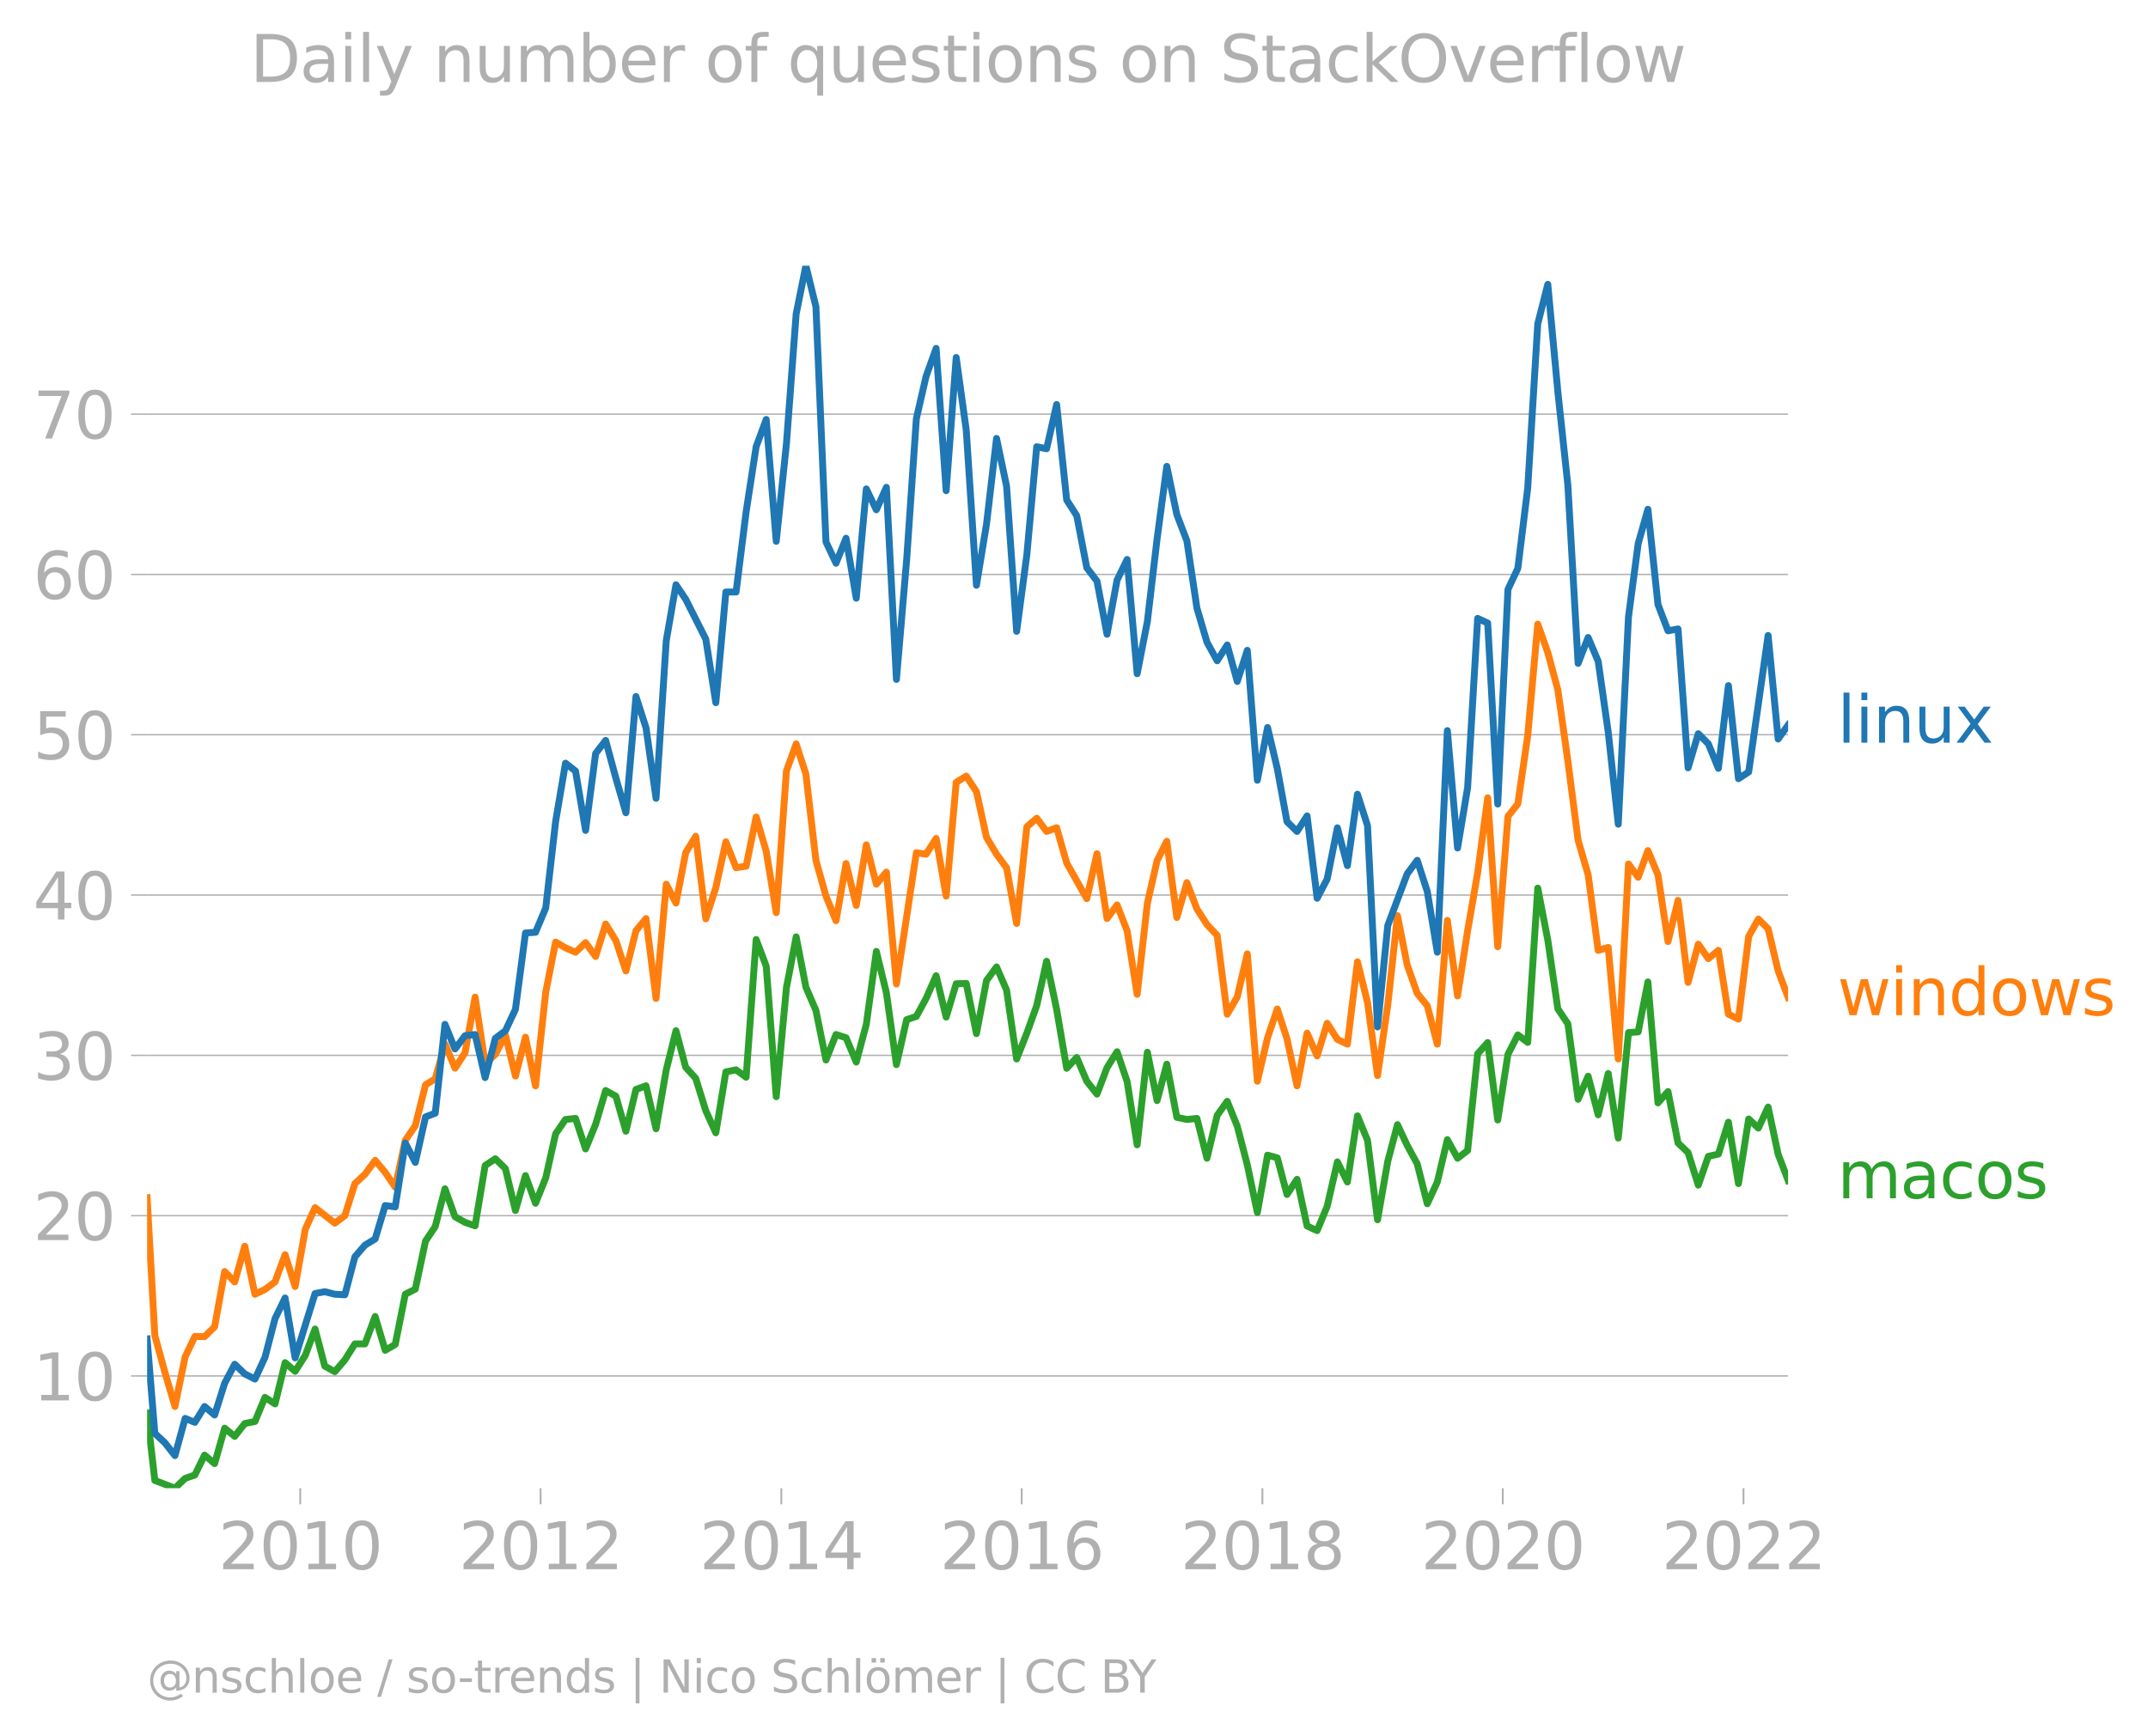 <svg xmlns:xlink="http://www.w3.org/1999/xlink" width="623.275" height="503.928" viewBox="0 0 467.456 377.946" xmlns="http://www.w3.org/2000/svg"><defs><style>*{stroke-linejoin:round;stroke-linecap:butt}</style></defs><g id="figure_1"><path d="M0 377.946h467.456V0H0v377.946z" style="fill:none" id="patch_1"/><g id="axes_1"><path d="M32.015 323.95h357.12V57.838H32.015V323.95z" style="fill:none" id="patch_2"/><g id="matplotlib.axis_1"><g id="xtick_1"><g id="line2d_1"><defs><path id="m873403443d" d="M0 0v3.5" style="stroke:#b0b0b0;stroke-width:.4"/></defs><use xlink:href="#m873403443d" x="65.337" y="323.95" style="fill:#b0b0b0;stroke:#b0b0b0;stroke-width:.4"/></g><g style="fill:#b0b0b0" transform="matrix(.14 0 0 -.14 47.522 341.588)" id="text_1"><defs><path id="DejaVuSans-32" d="M1228 531h2203V0H469v531q359 372 979 998 621 627 780 809 303 340 423 576 121 236 121 464 0 372-261 606-261 235-680 235-297 0-627-103-329-103-704-313v638q381 153 712 231 332 78 607 78 725 0 1156-363 431-362 431-968 0-288-108-546-107-257-392-607-78-91-497-524-418-433-1181-1211z" transform="scale(.016)"/><path id="DejaVuSans-30" d="M2034 4250q-487 0-733-480-245-479-245-1442 0-959 245-1439 246-480 733-480 491 0 736 480 246 480 246 1439 0 963-246 1442-245 480-736 480zm0 500q785 0 1199-621 414-620 414-1801 0-1178-414-1799Q2819-91 2034-91q-784 0-1198 620-414 621-414 1799 0 1181 414 1801 414 621 1198 621z" transform="scale(.016)"/><path id="DejaVuSans-31" d="M794 531h1031v3560L703 3866v575l1116 225h631V531h1031V0H794v531z" transform="scale(.016)"/></defs><use xlink:href="#DejaVuSans-32"/><use xlink:href="#DejaVuSans-30" x="63.623"/><use xlink:href="#DejaVuSans-31" x="127.246"/><use xlink:href="#DejaVuSans-30" x="190.869"/></g></g><g id="xtick_2"><use xlink:href="#m873403443d" x="117.649" y="323.95" style="fill:#b0b0b0;stroke:#b0b0b0;stroke-width:.4" id="line2d_2"/><g style="fill:#b0b0b0" transform="matrix(.14 0 0 -.14 99.834 341.588)" id="text_2"><use xlink:href="#DejaVuSans-32"/><use xlink:href="#DejaVuSans-30" x="63.623"/><use xlink:href="#DejaVuSans-31" x="127.246"/><use xlink:href="#DejaVuSans-32" x="190.869"/></g></g><g id="xtick_3"><use xlink:href="#m873403443d" x="170.033" y="323.95" style="fill:#b0b0b0;stroke:#b0b0b0;stroke-width:.4" id="line2d_3"/><g style="fill:#b0b0b0" transform="matrix(.14 0 0 -.14 152.218 341.588)" id="text_3"><defs><path id="DejaVuSans-34" d="M2419 4116 825 1625h1594v2491zm-166 550h794V1625h666v-525h-666V0h-628v1100H313v609l1940 2957z" transform="scale(.016)"/></defs><use xlink:href="#DejaVuSans-32"/><use xlink:href="#DejaVuSans-30" x="63.623"/><use xlink:href="#DejaVuSans-31" x="127.246"/><use xlink:href="#DejaVuSans-34" x="190.869"/></g></g><g id="xtick_4"><use xlink:href="#m873403443d" x="222.345" y="323.95" style="fill:#b0b0b0;stroke:#b0b0b0;stroke-width:.4" id="line2d_4"/><g style="fill:#b0b0b0" transform="matrix(.14 0 0 -.14 204.53 341.588)" id="text_4"><defs><path id="DejaVuSans-36" d="M2113 2584q-425 0-674-291-248-290-248-796 0-503 248-796 249-292 674-292t673 292q248 293 248 796 0 506-248 796-248 291-673 291zm1253 1979v-575q-238 112-480 171-242 60-480 60-625 0-955-422-329-422-376-1275 184 272 462 417 279 145 613 145 703 0 1111-427 408-426 408-1160 0-719-425-1154Q2819-91 2113-91q-810 0-1238 620-428 621-428 1799 0 1106 525 1764t1409 658q238 0 480-47t505-140z" transform="scale(.016)"/></defs><use xlink:href="#DejaVuSans-32"/><use xlink:href="#DejaVuSans-30" x="63.623"/><use xlink:href="#DejaVuSans-31" x="127.246"/><use xlink:href="#DejaVuSans-36" x="190.869"/></g></g><g id="xtick_5"><use xlink:href="#m873403443d" x="274.729" y="323.95" style="fill:#b0b0b0;stroke:#b0b0b0;stroke-width:.4" id="line2d_5"/><g style="fill:#b0b0b0" transform="matrix(.14 0 0 -.14 256.914 341.588)" id="text_5"><defs><path id="DejaVuSans-38" d="M2034 2216q-450 0-708-241-257-241-257-662 0-422 257-663 258-241 708-241t709 242q260 243 260 662 0 421-258 662-257 241-711 241zm-631 268q-406 100-633 378-226 279-226 679 0 559 398 884 399 325 1092 325 697 0 1094-325t397-884q0-400-227-679-226-278-629-378 456-106 710-416 255-309 255-755 0-679-414-1042Q2806-91 2034-91q-771 0-1186 362-414 363-414 1042 0 446 256 755 257 310 713 416zm-231 997q0-362 226-565 227-203 636-203 407 0 636 203 230 203 230 565 0 363-230 566-229 203-636 203-409 0-636-203-226-203-226-566z" transform="scale(.016)"/></defs><use xlink:href="#DejaVuSans-32"/><use xlink:href="#DejaVuSans-30" x="63.623"/><use xlink:href="#DejaVuSans-31" x="127.246"/><use xlink:href="#DejaVuSans-38" x="190.869"/></g></g><g id="xtick_6"><use xlink:href="#m873403443d" x="327.041" y="323.95" style="fill:#b0b0b0;stroke:#b0b0b0;stroke-width:.4" id="line2d_6"/><g style="fill:#b0b0b0" transform="matrix(.14 0 0 -.14 309.226 341.588)" id="text_6"><use xlink:href="#DejaVuSans-32"/><use xlink:href="#DejaVuSans-30" x="63.623"/><use xlink:href="#DejaVuSans-32" x="127.246"/><use xlink:href="#DejaVuSans-30" x="190.869"/></g></g><g id="xtick_7"><use xlink:href="#m873403443d" x="379.425" y="323.95" style="fill:#b0b0b0;stroke:#b0b0b0;stroke-width:.4" id="line2d_7"/><g style="fill:#b0b0b0" transform="matrix(.14 0 0 -.14 361.61 341.588)" id="text_7"><use xlink:href="#DejaVuSans-32"/><use xlink:href="#DejaVuSans-30" x="63.623"/><use xlink:href="#DejaVuSans-32" x="127.246"/><use xlink:href="#DejaVuSans-32" x="190.869"/></g></g></g><g id="matplotlib.axis_2"><g id="ytick_1"><path d="M32.015 299.522h357.12" clip-path="url(#pa15739ec51)" style="fill:none;stroke:#b0b0b0;stroke-width:.3;stroke-linecap:square" id="line2d_8"/><g id="line2d_9"><defs><path id="m810e6a97ef" d="M0 0h-3.5" style="stroke:#b0b0b0;stroke-width:.3"/></defs><use xlink:href="#m810e6a97ef" x="32.015" y="299.522" style="fill:#b0b0b0;stroke:#b0b0b0;stroke-width:.3"/></g><g style="fill:#b0b0b0" transform="matrix(.14 0 0 -.14 7.2 304.841)" id="text_8"><use xlink:href="#DejaVuSans-31"/><use xlink:href="#DejaVuSans-30" x="63.623"/></g></g><g id="ytick_2"><path d="M32.015 264.626h357.12" clip-path="url(#pa15739ec51)" style="fill:none;stroke:#b0b0b0;stroke-width:.3;stroke-linecap:square" id="line2d_10"/><use xlink:href="#m810e6a97ef" x="32.015" y="264.626" style="fill:#b0b0b0;stroke:#b0b0b0;stroke-width:.3" id="line2d_11"/><g style="fill:#b0b0b0" transform="matrix(.14 0 0 -.14 7.2 269.945)" id="text_9"><use xlink:href="#DejaVuSans-32"/><use xlink:href="#DejaVuSans-30" x="63.623"/></g></g><g id="ytick_3"><path d="M32.015 229.73h357.12" clip-path="url(#pa15739ec51)" style="fill:none;stroke:#b0b0b0;stroke-width:.3;stroke-linecap:square" id="line2d_12"/><use xlink:href="#m810e6a97ef" x="32.015" y="229.73" style="fill:#b0b0b0;stroke:#b0b0b0;stroke-width:.3" id="line2d_13"/><g style="fill:#b0b0b0" transform="matrix(.14 0 0 -.14 7.2 235.049)" id="text_10"><defs><path id="DejaVuSans-33" d="M2597 2516q453-97 707-404 255-306 255-756 0-690-475-1069Q2609-91 1734-91q-293 0-604 58T488 141v609q262-153 574-231 313-78 654-78 593 0 904 234t311 681q0 413-289 645-289 233-804 233h-544v519h569q465 0 712 186t247 536q0 359-255 551-254 193-729 193-260 0-557-57-297-56-653-174v562q360 100 674 150t592 50q719 0 1137-327 419-326 419-882 0-388-222-655t-631-370z" transform="scale(.016)"/></defs><use xlink:href="#DejaVuSans-33"/><use xlink:href="#DejaVuSans-30" x="63.623"/></g></g><g id="ytick_4"><path d="M32.015 194.834h357.12" clip-path="url(#pa15739ec51)" style="fill:none;stroke:#b0b0b0;stroke-width:.3;stroke-linecap:square" id="line2d_14"/><use xlink:href="#m810e6a97ef" x="32.015" y="194.834" style="fill:#b0b0b0;stroke:#b0b0b0;stroke-width:.3" id="line2d_15"/><g style="fill:#b0b0b0" transform="matrix(.14 0 0 -.14 7.2 200.153)" id="text_11"><use xlink:href="#DejaVuSans-34"/><use xlink:href="#DejaVuSans-30" x="63.623"/></g></g><g id="ytick_5"><path d="M32.015 159.937h357.12" clip-path="url(#pa15739ec51)" style="fill:none;stroke:#b0b0b0;stroke-width:.3;stroke-linecap:square" id="line2d_16"/><use xlink:href="#m810e6a97ef" x="32.015" y="159.937" style="fill:#b0b0b0;stroke:#b0b0b0;stroke-width:.3" id="line2d_17"/><g style="fill:#b0b0b0" transform="matrix(.14 0 0 -.14 7.2 165.256)" id="text_12"><defs><path id="DejaVuSans-35" d="M691 4666h2478v-532H1269V2991q137 47 274 70 138 23 276 23 781 0 1237-428 457-428 457-1159 0-753-469-1171Q2575-91 1722-91q-294 0-599 50Q819 9 494 109v635q281-153 581-228t634-75q541 0 856 284 316 284 316 772 0 487-316 771-315 285-856 285-253 0-505-56-251-56-513-175v2344z" transform="scale(.016)"/></defs><use xlink:href="#DejaVuSans-35"/><use xlink:href="#DejaVuSans-30" x="63.623"/></g></g><g id="ytick_6"><path d="M32.015 125.041h357.12" clip-path="url(#pa15739ec51)" style="fill:none;stroke:#b0b0b0;stroke-width:.3;stroke-linecap:square" id="line2d_18"/><use xlink:href="#m810e6a97ef" x="32.015" y="125.041" style="fill:#b0b0b0;stroke:#b0b0b0;stroke-width:.3" id="line2d_19"/><g style="fill:#b0b0b0" transform="matrix(.14 0 0 -.14 7.2 130.36)" id="text_13"><use xlink:href="#DejaVuSans-36"/><use xlink:href="#DejaVuSans-30" x="63.623"/></g></g><g id="ytick_7"><path d="M32.015 90.145h357.12" clip-path="url(#pa15739ec51)" style="fill:none;stroke:#b0b0b0;stroke-width:.3;stroke-linecap:square" id="line2d_20"/><use xlink:href="#m810e6a97ef" x="32.015" y="90.145" style="fill:#b0b0b0;stroke:#b0b0b0;stroke-width:.3" id="line2d_21"/><g style="fill:#b0b0b0" transform="matrix(.14 0 0 -.14 7.2 95.464)" id="text_14"><defs><path id="DejaVuSans-37" d="M525 4666h3000v-269L1831 0h-659l1594 4134H525v532z" transform="scale(.016)"/></defs><use xlink:href="#DejaVuSans-37"/><use xlink:href="#DejaVuSans-30" x="63.623"/></g></g></g><path d="m32.015 307.592 1.684 14.67 4.371 1.688 2.222-2.139 2.114-.728 2.114-4.338 2.185 1.854 2.186-7.707 2.186 1.775 2.185-2.788 2.222-.45 2.185-5.254 2.186 1.426 2.186-8.987 2.185 1.895 2.222-3.49 2.114-5.716 2.114 8.08 2.185 1.209 2.186-2.56 2.186-3.489h2.185l2.222-5.966 2.186 7.362 2.185-1.283 2.186-10.93 2.185-1.115 2.222-10.469 2.114-3.148 2.114-8.221 2.186 6.086 2.185 1.23 2.186.747 2.185-13.129 2.222-1.463 2.186 2.146 2.185 9.11 2.186-7.598 2.186 6.023 2.221-5.516 2.15-9.592 2.15-3.129 2.185-.232 2.186 6.649 2.186-5.37 2.185-7.35 2.222 1.238 2.185 7.625 2.186-9.089 2.186-.799 2.185 9.355 2.222-12.833 2.114-8.511 2.114 7.948 2.185 2.413 2.186 7.043 2.186 4.821 2.185-13.264 2.222-.45 2.185 1.617 2.186-29.984 2.186 5.79 2.185 28.43 2.222-23.752 2.114-11.051 2.114 10.939 2.185 5.088 2.186 10.784 2.186-5.55 2.185.71 2.222 5.29 2.185-8.21 2.186-15.88 2.186 9.017 2.185 15.636 2.222-9.793 2.114-.708 2.114-3.908 2.186-4.949 2.185 9.002 2.186-7.257 2.185-.06 2.222 10.92 2.186-11.558 2.185-2.964 2.186 5.058 2.185 14.979 2.222-5.628 2.15-5.99 2.15-9.658 2.185 10.484 2.186 12.818 2.186-2.349 2.185 5.163 2.222 2.815 2.185-5.768 2.186-3.463 2.186 6.488 2.185 13.774 2.222-20.15 2.114 10.522 2.114-7.932 2.185 11.58 2.186.464 2.186-.232 2.185 8.675 2.222-9.343 2.185-3.054 2.186 5.418 2.186 8.424 2.185 10.375 2.222-12.495 2.114.583 2.114 7.972 2.185-3.295 2.186 10.162 2.186 1.005 2.185-5.283 2.222-9.68 2.185 4.378 2.186-14.398 2.186 5.325 2.185 17.302 2.222-12.72 2.114-7.997 2.114 4.507 2.185 4.026 2.186 8.694 2.186-4.739 2.185-9.22 2.222 4.053 2.186-1.696 2.185-21.043 2.186-2.454 2.185 16.863 2.222-14.296 2.15-4.227 2.15 1.638 2.185-33.594 2.186 11.305 2.185 14.983 2.186 3.253 2.222 16.435 2.185-5.032 2.186 8.41 2.186-8.991 2.185 14.056 2.222-22.964 2.114-.157 2.114-10.875 2.185 26.338 2.186-2.473 2.186 11.197 2.185 2.086 2.222 7.092 2.185-6.27 2.186-.484 2.186-6.96 2.185 13.376 2.222-14.071 2.114 1.982 2.114-4.571 2.185 10.262 2.186 5.723h0" clip-path="url(#pa15739ec51)" style="fill:none;stroke:#2ca02c;stroke-width:1.5;stroke-linecap:square" id="line2d_22"/><path d="m32.015 260.7 1.684 30.042 2.186 7.966 2.185 7.456 2.222-10.807 2.114-4.434 2.114.044 2.185-2.146 2.186-12.037 2.186 2.266 2.185-7.782 2.222 10.469 2.185-1.059 2.186-1.643 2.186-5.917 2.185 6.93 2.222-12.495 2.114-4.672 4.3 3.374 2.185-1.629 2.186-6.979 2.185-2.026 2.222-3.04 2.186 2.623 2.185 3.23 2.186-10.209 2.185-3.186 2.222-8.893 2.114-1.306 2.114-7.587 2.186 5.269 2.185-3.355 2.186-12.116 2.185 14.48 2.222-2.026 2.186-4.195 2.185 8.923 2.186-8.458 2.186 10.596 2.221-20.374 2.15-10.935 2.15 1.254 2.185.964 2.186-2.09 2.186 3.02 2.185-7.072 2.222 3.602 2.185 6.611 2.186-8.75 2.186-2.65 2.185 17.396 2.222-24.877 2.114 4.109 2.114-10.976 2.185-3.565 2.186 17.974 2.186-6.807 2.185-9.966 2.222 5.629 2.185-.316 2.186-10.716 2.186 7.46 2.185 13.365 2.222-30.844 2.114-5.885 2.114 6.56 2.185 18.78 2.186 7.787 2.186 5.358 2.185-12.45 2.222 9.118 2.185-13.185 2.186 8.57 2.186-2.638 2.185 24.363 4.336-28.584 2.114.33 2.186-3.437 2.185 12.555 2.186-24.769 2.185-1.347 2.222 3.377 2.186 9.951 2.185 3.67 2.186 2.96 2.185 12.124 2.222-21.05 2.15-1.867 2.15 2.88 2.185-.81 2.186 7.676 4.371 7.768 2.222-9.794 2.185 14.124 2.186-2.98 2.186 5.655 2.185 13.82 2.222-19.812 2.114-9.28 2.114-4.228 2.185 16.592 2.186-7.587 2.186 5.726 2.185 3.392 2.222 2.364 2.185 17.16 2.186-3.764 2.186-9.381 2.185 27.73 2.222-9.456 2.114-6.268 2.114 6.493 2.185 10.232 2.186-11.47 2.186 4.956 2.185-7.095 2.222 3.49 2.185 1.046 2.186-17.932 2.186 8.86 2.185 15.905 2.222-15.31 2.114-19.49 2.114 10.71 2.185 6.207 2.186 2.686 2.186 8.364 2.185-26.937 2.222 16.435 2.186-14.158 2.185-12.634 2.186-16.33 2.185 32.428 2.222-28.368 2.15-2.744 2.15-14.816 2.185-24.304 2.186 6.18 2.185 8.128 2.186 15.511 2.222 17.223 2.185 7.513 2.186 16.465 2.186-.646 2.185 24.285 2.222-42.438 2.114 2.89 2.114-5.817 2.185 5.26 2.186 14.552 2.186-8.968 2.185 17.86 2.222-8.33 2.185 3.149 2.186-1.797 2.186 13.894 2.185 1.077 2.222-18.01 2.114-3.772 2.114 2.083 2.185 9.2 2.186 5.771h0" clip-path="url(#pa15739ec51)" style="fill:none;stroke:#ff7f0e;stroke-width:1.5;stroke-linecap:square" id="line2d_23"/><path d="m32.015 291.453 1.684 20.565 2.186 2.045 2.185 2.795 2.222-8.105 2.114.864 2.114-3.453 2.185 1.85 2.186-6.916 2.186-4.135 2.185 2.11 2.222 1.125 2.185-4.747 2.186-8.424 2.186-4.487 2.185 13.043 4.336-14.007 2.114-.402 2.185.551 2.186.124 2.186-8.266 2.185-2.54 2.222-1.351 2.186-7.276 2.185.297 2.186-13.906 2.185 4.225 2.222-9.906 2.114-.808 2.114-19.342 2.186 5.358 2.185-2.882 2.186-.259 2.185 9.377 2.222-8.555 2.186-1.636 2.185-4.668 2.186-16.619 2.186-.153 2.221-5.291 2.15-18.818 2.15-12.701 2.185 1.718 2.186 12.916 2.186-16.754 2.185-2.833 2.222 8.217 2.185 7.527 2.186-25.313 2.186 6.818 2.185 15.358 2.222-34.333 2.114-12.165 2.114 3.16 4.371 8.667 2.186 13.846 2.185-24.09h2.222l2.185-17.436 2.186-14.195 2.186-5.929 2.185 26.529 2.222-21.276 2.114-28.226 2.114-10.497 2.185 8.926 2.186 51.185 2.186 4.65 2.185-5.438 2.222 13.058 2.185-23.79 2.186 4.541 2.186-4.89 2.185 41.813 2.222-26.004 2.114-30.747 2.114-9.215 2.186-6.09 2.185 30.968 2.186-28.99 2.185 15.82 2.222 33.77 2.186-13.298 2.185-18.671 2.186 10.412 2.185 31.576 2.222-16.66 2.15-23.52 2.15.443 2.185-9.636 2.186 20.78 2.186 3.415 2.185 11.332 2.222 2.927 2.185 11.564 2.186-11.79 2.186-4.495 2.185 24.87 2.222-11.369 2.114-17.97 2.114-15.8 2.185 10.498 2.186 5.711 2.186 14.645 2.185 7.419 2.222 4.052 2.185-3.444 2.186 7.947 2.186-6.784 2.185 28.284 2.222-11.481 2.114 8.929 2.114 11.558 2.185 2.143 2.186-3.381 2.186 17.92 2.185-4.187 2.222-11.144 2.185 8.236 2.186-15.553 2.186 6.829 2.185 43.827 2.222-22.064 4.228-11.257 2.185-2.945 2.186 6.773 2.186 13.234 2.185-48.243 2.222 25.553 2.186-13.137 2.185-36.843 2.186 1.016 2.185 39.396 2.222-46.716 2.15-4.588 2.15-17.476 2.185-35.755 2.186-8.597 2.185 23.37 2.186 20.42 2.222 38.723 2.185-5.636 2.186 5.186 2.186 15.403 2.185 20.056 2.222-45.14 2.114-15.96 2.114-7.454 2.185 20.697 2.186 5.756 2.186-.405 2.185 30.236 2.222-7.43 2.185 2.203 2.186 5.34 2.186-18.019 2.185 20.27 2.222-1.464 4.228-29.718 2.185 22.544 2.186-3.07h0" clip-path="url(#pa15739ec51)" style="fill:none;stroke:#1f77b4;stroke-width:1.5;stroke-linecap:square" id="line2d_24"/><g style="fill:#1f77b4" transform="matrix(.14 0 0 -.14 399.849 161.662)" id="text_15"><defs><path id="DejaVuSans-6c" d="M603 4863h575V0H603v4863z" transform="scale(.016)"/><path id="DejaVuSans-69" d="M603 3500h575V0H603v3500zm0 1363h575v-729H603v729z" transform="scale(.016)"/><path id="DejaVuSans-6e" d="M3513 2113V0h-575v2094q0 497-194 743-194 247-581 247-466 0-735-297-269-296-269-809V0H581v3500h578v-544q207 316 486 472 280 156 646 156 603 0 912-373 310-373 310-1098z" transform="scale(.016)"/><path id="DejaVuSans-75" d="M544 1381v2119h575V1403q0-497 193-746 194-248 582-248 465 0 735 297 271 297 271 810v1984h575V0h-575v538q-209-319-486-474-276-155-642-155-603 0-916 375-312 375-312 1097zm1447 2203z" transform="scale(.016)"/><path id="DejaVuSans-78" d="M3513 3500 2247 1797 3578 0h-678L1881 1375 863 0H184l1360 1831L300 3500h678l928-1247 928 1247h679z" transform="scale(.016)"/></defs><use xlink:href="#DejaVuSans-6c"/><use xlink:href="#DejaVuSans-69" x="27.783"/><use xlink:href="#DejaVuSans-6e" x="55.566"/><use xlink:href="#DejaVuSans-75" x="118.945"/><use xlink:href="#DejaVuSans-78" x="182.324"/></g><g style="fill:#ff7f0e" transform="matrix(.14 0 0 -.14 399.849 220.985)" id="text_16"><defs><path id="DejaVuSans-77" d="M269 3500h575l719-2731 715 2731h678l719-2731 716 2731h575L4050 0h-678l-753 2869L1863 0h-679L269 3500z" transform="scale(.016)"/><path id="DejaVuSans-64" d="M2906 2969v1894h575V0h-575v525q-181-312-458-464-276-152-664-152-634 0-1033 506-398 507-398 1332t398 1331q399 506 1033 506 388 0 664-152 277-151 458-463zM947 1747q0-634 261-995t717-361q456 0 718 361 263 361 263 995t-263 995q-262 361-718 361t-717-361q-261-361-261-995z" transform="scale(.016)"/><path id="DejaVuSans-6f" d="M1959 3097q-462 0-731-361t-269-989q0-628 267-989 268-361 733-361 460 0 728 362 269 363 269 988 0 622-269 986-268 364-728 364zm0 487q750 0 1178-488 429-487 429-1349 0-859-429-1349Q2709-91 1959-91q-753 0-1180 489-426 490-426 1349 0 862 426 1349 427 488 1180 488z" transform="scale(.016)"/><path id="DejaVuSans-73" d="M2834 3397v-544q-243 125-506 187-262 63-544 63-428 0-642-131t-214-394q0-200 153-314t616-217l197-44q612-131 870-370t258-667q0-488-386-773Q2250-91 1575-91q-281 0-586 55T347 128v594q319-166 628-249 309-82 613-82 406 0 624 139 219 139 219 392 0 234-158 359-157 125-692 241l-200 47q-534 112-772 345-237 233-237 639 0 494 350 762 350 269 994 269 318 0 599-47 282-46 519-140z" transform="scale(.016)"/></defs><use xlink:href="#DejaVuSans-77"/><use xlink:href="#DejaVuSans-69" x="81.787"/><use xlink:href="#DejaVuSans-6e" x="109.57"/><use xlink:href="#DejaVuSans-64" x="172.949"/><use xlink:href="#DejaVuSans-6f" x="236.426"/><use xlink:href="#DejaVuSans-77" x="297.607"/><use xlink:href="#DejaVuSans-73" x="379.395"/></g><g style="fill:#2ca02c" transform="matrix(.14 0 0 -.14 399.849 260.835)" id="text_17"><defs><path id="DejaVuSans-6d" d="M3328 2828q216 388 516 572t706 184q547 0 844-383 297-382 297-1088V0h-578v2094q0 503-179 746-178 244-543 244-447 0-707-297-259-296-259-809V0h-578v2094q0 506-178 748t-550 242q-441 0-701-298-259-298-259-808V0H581v3500h578v-544q197 322 472 475t653 153q382 0 649-194 267-193 395-562z" transform="scale(.016)"/><path id="DejaVuSans-61" d="M2194 1759q-697 0-966-159t-269-544q0-306 202-486 202-179 548-179 479 0 768 339t289 901v128h-572zm1147 238V0h-575v531q-197-318-491-470T1556-91q-537 0-855 302-317 302-317 808 0 590 395 890 396 300 1180 300h807v57q0 397-261 614t-733 217q-300 0-585-72-284-72-546-216v532q315 122 612 182 297 61 578 61 760 0 1135-394 375-393 375-1193z" transform="scale(.016)"/><path id="DejaVuSans-63" d="M3122 3366v-538q-244 135-489 202t-495 67q-560 0-870-355-309-354-309-995t309-996q310-354 870-354 250 0 495 67t489 202V134Q2881 22 2623-34q-257-57-548-57-791 0-1257 497-465 497-465 1341 0 856 470 1346 471 491 1290 491 265 0 518-55 253-54 491-163z" transform="scale(.016)"/></defs><use xlink:href="#DejaVuSans-6d"/><use xlink:href="#DejaVuSans-61" x="97.412"/><use xlink:href="#DejaVuSans-63" x="158.691"/><use xlink:href="#DejaVuSans-6f" x="213.672"/><use xlink:href="#DejaVuSans-73" x="274.854"/></g><g style="fill:#b0b0b0" transform="matrix(.097 0 0 -.097 32.015 368.455)" id="text_18"><defs><path id="DejaVuSans-40" d="M2381 1678q0-447 222-702 222-254 610-254 384 0 604 256 221 256 221 700 0 438-225 695-225 258-607 258-378 0-602-256-223-256-223-697zm1703-934q-187-241-429-355t-564-114q-538 0-874 389t-336 1014q0 625 337 1015 338 391 873 391 322 0 565-117 244-117 428-354v409h447V722q457 69 714 417 258 349 258 902 0 334-99 628-98 294-298 544-325 409-792 626t-1017 217q-384 0-738-102-353-101-653-301-490-319-767-836-276-517-276-1120 0-497 179-932 180-434 521-765 328-325 759-495 431-171 922-171 403 0 792 136t714 389l281-347q-390-303-851-464t-936-161q-578 0-1091 205-512 205-912 595Q841 78 631 592q-209 514-209 1105 0 569 212 1084 213 516 607 907 403 396 931 607t1119 211q662 0 1229-272 568-271 952-771 234-307 357-666 124-359 124-744 0-822-497-1297T4084 263v481z" transform="scale(.016)"/><path id="DejaVuSans-68" d="M3513 2113V0h-575v2094q0 497-194 743-194 247-581 247-466 0-735-297-269-296-269-809V0H581v4863h578V2956q207 316 486 472 280 156 646 156 603 0 912-373 310-373 310-1098z" transform="scale(.016)"/><path id="DejaVuSans-65" d="M3597 1894v-281H953q38-594 358-905t892-311q331 0 642 81t618 244V178Q3153 47 2828-22t-659-69q-838 0-1327 487-489 488-489 1320 0 859 464 1363 464 505 1252 505 706 0 1117-455 411-454 411-1235zm-575 169q-6 471-264 752-258 282-683 282-481 0-770-272t-333-766l2050 4z" transform="scale(.016)"/><path id="DejaVuSans-2f" d="M1625 4666h531L531-594H0l1625 5260z" transform="scale(.016)"/><path id="DejaVuSans-2d" d="M313 2009h1684v-512H313v512z" transform="scale(.016)"/><path id="DejaVuSans-74" d="M1172 4494v-994h1184v-447H1172V1153q0-428 117-550t477-122h590V0h-590q-666 0-919 248-253 249-253 905v1900H172v447h422v994h578z" transform="scale(.016)"/><path id="DejaVuSans-72" d="M2631 2963q-97 56-211 82-114 27-251 27-488 0-749-317t-261-911V0H581v3500h578v-544q182 319 472 473 291 155 707 155 59 0 131-8 72-7 159-23l3-590z" transform="scale(.016)"/><path id="DejaVuSans-7c" d="M1344 4891v-6400H813v6400h531z" transform="scale(.016)"/><path id="DejaVuSans-4e" d="M628 4666h850L3547 763v3903h612V0h-850L1241 3903V0H628v4666z" transform="scale(.016)"/><path id="DejaVuSans-53" d="M3425 4513v-616q-359 172-678 256-319 85-616 85-515 0-795-200t-280-569q0-310 186-468 186-157 705-254l381-78q706-135 1042-474t336-907q0-679-455-1029Q2797-91 1919-91q-331 0-705 75-373 75-773 222v650q384-215 753-325 369-109 725-109 540 0 834 212 294 213 294 607 0 343-211 537t-692 291l-385 75q-706 140-1022 440-315 300-315 835 0 619 436 975t1201 356q329 0 669-60 341-59 697-177z" transform="scale(.016)"/><path id="DejaVuSans-f6" d="M1959 3097q-462 0-731-361t-269-989q0-628 267-989 268-361 733-361 460 0 728 362 269 363 269 988 0 622-269 986-268 364-728 364zm0 487q750 0 1178-488 429-487 429-1349 0-859-429-1349Q2709-91 1959-91q-753 0-1180 489-426 490-426 1349 0 862 426 1349 427 488 1180 488zm295 1266h634v-631h-634v631zm-1222 0h634v-631h-634v631z" transform="scale(.016)"/><path id="DejaVuSans-43" d="M4122 4306v-665q-319 297-680 443-361 147-767 147-800 0-1225-489t-425-1414q0-922 425-1411t1225-489q406 0 767 147t680 444V359q-331-225-702-338-370-112-782-112-1060 0-1670 648-609 649-609 1771 0 1125 609 1773 610 649 1670 649 418 0 788-111 371-111 696-333z" transform="scale(.016)"/><path id="DejaVuSans-42" d="M1259 2228V519h1013q509 0 754 211 246 211 246 645 0 438-246 645-245 208-754 208H1259zm0 1919V2741h935q462 0 688 173 227 174 227 530 0 353-227 528-226 175-688 175h-935zm-631 519h1613q722 0 1112-300 391-300 391-853 0-429-200-682t-588-315q466-100 724-418 258-317 258-792 0-625-425-966Q3088 0 2303 0H628v4666z" transform="scale(.016)"/><path id="DejaVuSans-59" d="M-13 4666h679l1293-1919 1285 1919h678L2272 2222V0h-634v2222L-13 4666z" transform="scale(.016)"/></defs><use xlink:href="#DejaVuSans-40"/><use xlink:href="#DejaVuSans-6e" x="100"/><use xlink:href="#DejaVuSans-73" x="163.379"/><use xlink:href="#DejaVuSans-63" x="215.479"/><use xlink:href="#DejaVuSans-68" x="270.459"/><use xlink:href="#DejaVuSans-6c" x="333.838"/><use xlink:href="#DejaVuSans-6f" x="361.621"/><use xlink:href="#DejaVuSans-65" x="422.803"/><use xlink:href="#DejaVuSans-20" x="484.326"/><use xlink:href="#DejaVuSans-2f" x="516.113"/><use xlink:href="#DejaVuSans-20" x="549.805"/><use xlink:href="#DejaVuSans-73" x="581.592"/><use xlink:href="#DejaVuSans-6f" x="633.691"/><use xlink:href="#DejaVuSans-2d" x="696.748"/><use xlink:href="#DejaVuSans-74" x="732.832"/><use xlink:href="#DejaVuSans-72" x="772.041"/><use xlink:href="#DejaVuSans-65" x="810.904"/><use xlink:href="#DejaVuSans-6e" x="872.428"/><use xlink:href="#DejaVuSans-64" x="935.807"/><use xlink:href="#DejaVuSans-73" x="999.283"/><use xlink:href="#DejaVuSans-20" x="1051.383"/><use xlink:href="#DejaVuSans-7c" x="1083.17"/><use xlink:href="#DejaVuSans-20" x="1116.861"/><use xlink:href="#DejaVuSans-4e" x="1148.648"/><use xlink:href="#DejaVuSans-69" x="1223.453"/><use xlink:href="#DejaVuSans-63" x="1251.236"/><use xlink:href="#DejaVuSans-6f" x="1306.217"/><use xlink:href="#DejaVuSans-20" x="1367.398"/><use xlink:href="#DejaVuSans-53" x="1399.186"/><use xlink:href="#DejaVuSans-63" x="1462.662"/><use xlink:href="#DejaVuSans-68" x="1517.643"/><use xlink:href="#DejaVuSans-6c" x="1581.021"/><use xlink:href="#DejaVuSans-f6" x="1608.805"/><use xlink:href="#DejaVuSans-6d" x="1669.986"/><use xlink:href="#DejaVuSans-65" x="1767.398"/><use xlink:href="#DejaVuSans-72" x="1828.922"/><use xlink:href="#DejaVuSans-20" x="1870.035"/><use xlink:href="#DejaVuSans-7c" x="1901.822"/><use xlink:href="#DejaVuSans-20" x="1935.514"/><use xlink:href="#DejaVuSans-43" x="1967.301"/><use xlink:href="#DejaVuSans-43" x="2037.125"/><use xlink:href="#DejaVuSans-20" x="2106.949"/><use xlink:href="#DejaVuSans-42" x="2138.736"/><use xlink:href="#DejaVuSans-59" x="2201.84"/></g><g style="fill:#b0b0b0" transform="matrix(.14 0 0 -.14 54.43 17.838)" id="text_19"><defs><path id="DejaVuSans-44" d="M1259 4147V519h763q966 0 1414 437 448 438 448 1382 0 937-448 1373t-1414 436h-763zm-631 519h1297q1356 0 1990-564 635-564 635-1764 0-1207-638-1773Q3275 0 1925 0H628v4666z" transform="scale(.016)"/><path id="DejaVuSans-79" d="M2059-325q-243-625-475-815-231-191-618-191H506v481h338q237 0 368 113 132 112 291 531l103 262L191 3500h609L1894 763l1094 2737h609L2059-325z" transform="scale(.016)"/><path id="DejaVuSans-62" d="M3116 1747q0 634-261 995t-717 361q-457 0-718-361t-261-995q0-634 261-995t718-361q456 0 717 361t261 995zM1159 2969q182 312 458 463 277 152 661 152 638 0 1036-506 399-506 399-1331T3314 415Q2916-91 2278-91q-384 0-661 152-276 152-458 464V0H581v4863h578V2969z" transform="scale(.016)"/><path id="DejaVuSans-66" d="M2375 4863v-479h-550q-309 0-430-125-120-125-120-450v-309h947v-447h-947V0H697v3053H147v447h550v244q0 584 272 851 272 268 862 268h544z" transform="scale(.016)"/><path id="DejaVuSans-71" d="M947 1747q0-634 261-995t717-361q456 0 718 361 263 361 263 995t-263 995q-262 361-718 361t-717-361q-261-361-261-995zM2906 525q-181-312-458-464-276-152-664-152-634 0-1033 506-398 507-398 1332t398 1331q399 506 1033 506 388 0 664-152 277-151 458-463v531h575v-4831h-575V525z" transform="scale(.016)"/><path id="DejaVuSans-6b" d="M581 4863h578V1991l1716 1509h734L1753 1863 3688 0h-750L1159 1709V0H581v4863z" transform="scale(.016)"/><path id="DejaVuSans-4f" d="M2522 4238q-688 0-1093-513-404-512-404-1397 0-881 404-1394 405-512 1093-512 687 0 1089 512 402 513 402 1394 0 885-402 1397-402 513-1089 513zm0 512q981 0 1568-658 588-658 588-1764 0-1103-588-1761Q3503-91 2522-91q-984 0-1574 656-589 657-589 1763t589 1764q590 658 1574 658z" transform="scale(.016)"/><path id="DejaVuSans-76" d="M191 3500h609L1894 563l1094 2937h609L2284 0h-781L191 3500z" transform="scale(.016)"/></defs><use xlink:href="#DejaVuSans-44"/><use xlink:href="#DejaVuSans-61" x="77.002"/><use xlink:href="#DejaVuSans-69" x="138.281"/><use xlink:href="#DejaVuSans-6c" x="166.064"/><use xlink:href="#DejaVuSans-79" x="193.848"/><use xlink:href="#DejaVuSans-20" x="253.027"/><use xlink:href="#DejaVuSans-6e" x="284.814"/><use xlink:href="#DejaVuSans-75" x="348.193"/><use xlink:href="#DejaVuSans-6d" x="411.572"/><use xlink:href="#DejaVuSans-62" x="508.984"/><use xlink:href="#DejaVuSans-65" x="572.461"/><use xlink:href="#DejaVuSans-72" x="633.984"/><use xlink:href="#DejaVuSans-20" x="675.098"/><use xlink:href="#DejaVuSans-6f" x="706.885"/><use xlink:href="#DejaVuSans-66" x="768.066"/><use xlink:href="#DejaVuSans-20" x="803.271"/><use xlink:href="#DejaVuSans-71" x="835.059"/><use xlink:href="#DejaVuSans-75" x="898.535"/><use xlink:href="#DejaVuSans-65" x="961.914"/><use xlink:href="#DejaVuSans-73" x="1023.438"/><use xlink:href="#DejaVuSans-74" x="1075.537"/><use xlink:href="#DejaVuSans-69" x="1114.746"/><use xlink:href="#DejaVuSans-6f" x="1142.529"/><use xlink:href="#DejaVuSans-6e" x="1203.711"/><use xlink:href="#DejaVuSans-73" x="1267.09"/><use xlink:href="#DejaVuSans-20" x="1319.189"/><use xlink:href="#DejaVuSans-6f" x="1350.977"/><use xlink:href="#DejaVuSans-6e" x="1412.158"/><use xlink:href="#DejaVuSans-20" x="1475.537"/><use xlink:href="#DejaVuSans-53" x="1507.324"/><use xlink:href="#DejaVuSans-74" x="1570.801"/><use xlink:href="#DejaVuSans-61" x="1610.01"/><use xlink:href="#DejaVuSans-63" x="1671.289"/><use xlink:href="#DejaVuSans-6b" x="1726.27"/><use xlink:href="#DejaVuSans-4f" x="1784.18"/><use xlink:href="#DejaVuSans-76" x="1862.891"/><use xlink:href="#DejaVuSans-65" x="1922.07"/><use xlink:href="#DejaVuSans-72" x="1983.594"/><use xlink:href="#DejaVuSans-66" x="2024.707"/><use xlink:href="#DejaVuSans-6c" x="2059.912"/><use xlink:href="#DejaVuSans-6f" x="2087.695"/><use xlink:href="#DejaVuSans-77" x="2148.877"/></g></g></g><defs><clipPath id="pa15739ec51"><path d="M32.015 57.838h357.12V323.95H32.015z"/></clipPath></defs></svg>